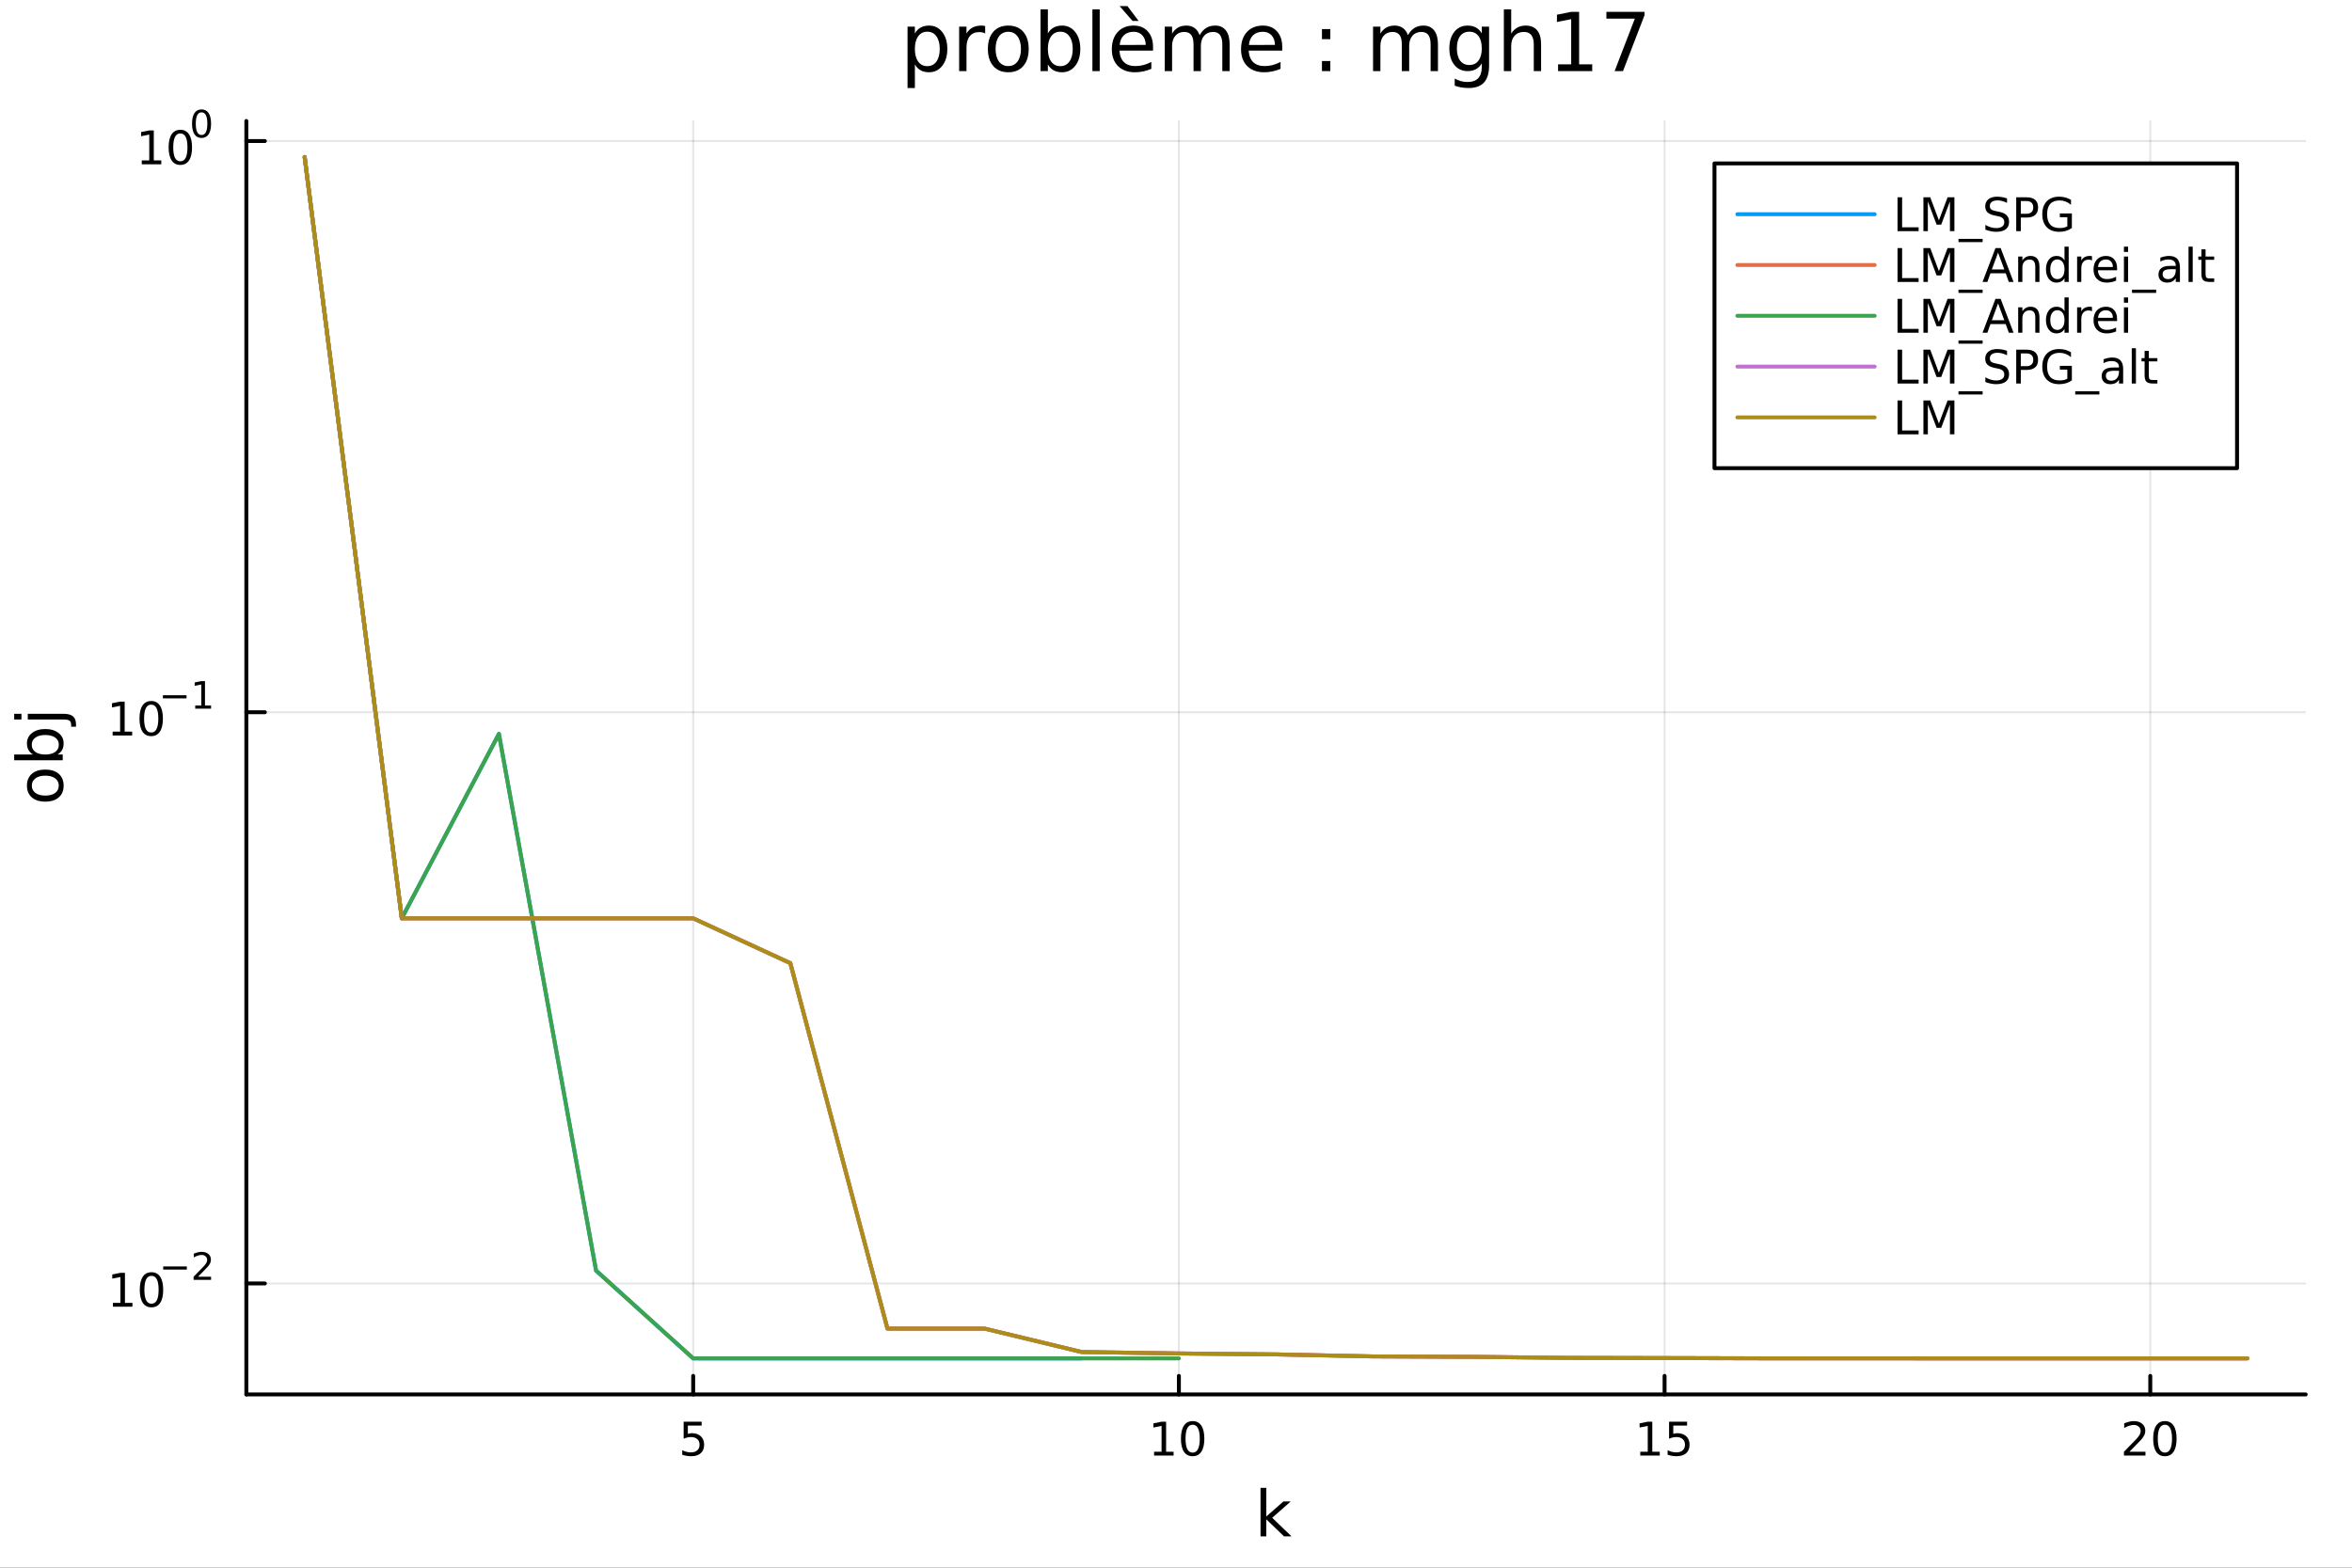 <?xml version="1.0" encoding="utf-8"?>
<svg xmlns="http://www.w3.org/2000/svg" xmlns:xlink="http://www.w3.org/1999/xlink" width="600" height="400" viewBox="0 0 2400 1600">
<rect x="0" y="0" width="2400" height="1600" fill="#333333" stroke="none"/>
<defs>
  <clipPath id="clip570">
    <rect x="0" y="0" width="2400" height="1600"/>
  </clipPath>
</defs>
<path clip-path="url(#clip570)" d="M0 1600 L2400 1600 L2400 0 L0 0  Z" fill="#ffffff" fill-rule="evenodd" fill-opacity="1"/>
<defs>
  <clipPath id="clip571">
    <rect x="480" y="0" width="1681" height="1600"/>
  </clipPath>
</defs>
<path clip-path="url(#clip570)" d="M251.372 1423.18 L2352.76 1423.18 L2352.76 123.472 L251.372 123.472  Z" fill="#ffffff" fill-rule="evenodd" fill-opacity="1"/>
<defs>
  <clipPath id="clip572">
    <rect x="251" y="123" width="2102" height="1301"/>
  </clipPath>
</defs>
<polyline clip-path="url(#clip572)" style="stroke:#000000; stroke-linecap:round; stroke-linejoin:round; stroke-width:2; stroke-opacity:0.1; fill:none" points="707.333,1423.18 707.333,123.472 "/>
<polyline clip-path="url(#clip572)" style="stroke:#000000; stroke-linecap:round; stroke-linejoin:round; stroke-width:2; stroke-opacity:0.1; fill:none" points="1202.94,1423.18 1202.94,123.472 "/>
<polyline clip-path="url(#clip572)" style="stroke:#000000; stroke-linecap:round; stroke-linejoin:round; stroke-width:2; stroke-opacity:0.1; fill:none" points="1698.55,1423.18 1698.55,123.472 "/>
<polyline clip-path="url(#clip572)" style="stroke:#000000; stroke-linecap:round; stroke-linejoin:round; stroke-width:2; stroke-opacity:0.1; fill:none" points="2194.16,1423.18 2194.16,123.472 "/>
<polyline clip-path="url(#clip570)" style="stroke:#000000; stroke-linecap:round; stroke-linejoin:round; stroke-width:4; stroke-opacity:1; fill:none" points="251.372,1423.18 2352.76,1423.18 "/>
<polyline clip-path="url(#clip570)" style="stroke:#000000; stroke-linecap:round; stroke-linejoin:round; stroke-width:4; stroke-opacity:1; fill:none" points="707.333,1423.18 707.333,1404.28 "/>
<polyline clip-path="url(#clip570)" style="stroke:#000000; stroke-linecap:round; stroke-linejoin:round; stroke-width:4; stroke-opacity:1; fill:none" points="1202.94,1423.18 1202.94,1404.28 "/>
<polyline clip-path="url(#clip570)" style="stroke:#000000; stroke-linecap:round; stroke-linejoin:round; stroke-width:4; stroke-opacity:1; fill:none" points="1698.55,1423.18 1698.55,1404.28 "/>
<polyline clip-path="url(#clip570)" style="stroke:#000000; stroke-linecap:round; stroke-linejoin:round; stroke-width:4; stroke-opacity:1; fill:none" points="2194.16,1423.18 2194.16,1404.28 "/>
<path clip-path="url(#clip570)" d="M697.611 1451.02 L715.967 1451.02 L715.967 1454.96 L701.893 1454.96 L701.893 1463.43 Q702.912 1463.08 703.93 1462.92 Q704.949 1462.73 705.967 1462.73 Q711.754 1462.73 715.134 1465.9 Q718.513 1469.08 718.513 1474.49 Q718.513 1480.07 715.041 1483.17 Q711.569 1486.25 705.249 1486.25 Q703.074 1486.25 700.805 1485.88 Q698.56 1485.51 696.152 1484.77 L696.152 1480.07 Q698.236 1481.2 700.458 1481.76 Q702.68 1482.32 705.157 1482.32 Q709.161 1482.32 711.499 1480.21 Q713.837 1478.1 713.837 1474.49 Q713.837 1470.88 711.499 1468.77 Q709.161 1466.67 705.157 1466.67 Q703.282 1466.67 701.407 1467.08 Q699.555 1467.5 697.611 1468.38 L697.611 1451.02 Z" fill="#000000" fill-rule="nonzero" fill-opacity="1" /><path clip-path="url(#clip570)" d="M1177.63 1481.64 L1185.27 1481.64 L1185.27 1455.28 L1176.96 1456.95 L1176.96 1452.69 L1185.22 1451.02 L1189.9 1451.02 L1189.9 1481.64 L1197.54 1481.64 L1197.54 1485.58 L1177.63 1485.58 L1177.63 1481.64 Z" fill="#000000" fill-rule="nonzero" fill-opacity="1" /><path clip-path="url(#clip570)" d="M1216.98 1454.1 Q1213.37 1454.1 1211.54 1457.66 Q1209.74 1461.2 1209.74 1468.33 Q1209.74 1475.44 1211.54 1479.01 Q1213.37 1482.55 1216.98 1482.55 Q1220.62 1482.55 1222.42 1479.01 Q1224.25 1475.44 1224.25 1468.33 Q1224.25 1461.2 1222.42 1457.66 Q1220.62 1454.1 1216.98 1454.1 M1216.98 1450.39 Q1222.79 1450.39 1225.85 1455 Q1228.93 1459.58 1228.93 1468.33 Q1228.93 1477.06 1225.85 1481.67 Q1222.79 1486.25 1216.98 1486.25 Q1211.17 1486.25 1208.09 1481.67 Q1205.04 1477.06 1205.04 1468.33 Q1205.04 1459.58 1208.09 1455 Q1211.17 1450.39 1216.98 1450.39 Z" fill="#000000" fill-rule="nonzero" fill-opacity="1" /><path clip-path="url(#clip570)" d="M1673.74 1481.64 L1681.38 1481.64 L1681.38 1455.28 L1673.07 1456.95 L1673.07 1452.69 L1681.33 1451.02 L1686.01 1451.02 L1686.01 1481.64 L1693.64 1481.64 L1693.64 1485.58 L1673.74 1485.58 L1673.74 1481.64 Z" fill="#000000" fill-rule="nonzero" fill-opacity="1" /><path clip-path="url(#clip570)" d="M1703.13 1451.02 L1721.49 1451.02 L1721.49 1454.96 L1707.42 1454.96 L1707.42 1463.43 Q1708.44 1463.08 1709.45 1462.92 Q1710.47 1462.73 1711.49 1462.73 Q1717.28 1462.73 1720.66 1465.9 Q1724.04 1469.08 1724.04 1474.49 Q1724.04 1480.07 1720.57 1483.17 Q1717.09 1486.25 1710.77 1486.25 Q1708.6 1486.25 1706.33 1485.88 Q1704.08 1485.51 1701.68 1484.77 L1701.68 1480.07 Q1703.76 1481.2 1705.98 1481.76 Q1708.2 1482.32 1710.68 1482.32 Q1714.69 1482.32 1717.02 1480.21 Q1719.36 1478.1 1719.36 1474.49 Q1719.36 1470.88 1717.02 1468.77 Q1714.69 1466.67 1710.68 1466.67 Q1708.81 1466.67 1706.93 1467.08 Q1705.08 1467.5 1703.13 1468.38 L1703.13 1451.02 Z" fill="#000000" fill-rule="nonzero" fill-opacity="1" /><path clip-path="url(#clip570)" d="M2172.93 1481.64 L2189.25 1481.64 L2189.25 1485.58 L2167.31 1485.58 L2167.31 1481.64 Q2169.97 1478.89 2174.55 1474.26 Q2179.16 1469.61 2180.34 1468.27 Q2182.59 1465.74 2183.47 1464.01 Q2184.37 1462.25 2184.37 1460.56 Q2184.37 1457.8 2182.42 1456.07 Q2180.5 1454.33 2177.4 1454.33 Q2175.2 1454.33 2172.75 1455.09 Q2170.32 1455.86 2167.54 1457.41 L2167.54 1452.69 Q2170.36 1451.55 2172.82 1450.97 Q2175.27 1450.39 2177.31 1450.39 Q2182.68 1450.39 2185.87 1453.08 Q2189.07 1455.77 2189.07 1460.26 Q2189.07 1462.39 2188.26 1464.31 Q2187.47 1466.2 2185.36 1468.8 Q2184.79 1469.47 2181.68 1472.69 Q2178.58 1475.88 2172.93 1481.64 Z" fill="#000000" fill-rule="nonzero" fill-opacity="1" /><path clip-path="url(#clip570)" d="M2209.07 1454.1 Q2205.46 1454.1 2203.63 1457.66 Q2201.82 1461.2 2201.82 1468.33 Q2201.82 1475.44 2203.63 1479.01 Q2205.46 1482.55 2209.07 1482.55 Q2212.7 1482.55 2214.51 1479.01 Q2216.34 1475.44 2216.34 1468.33 Q2216.34 1461.2 2214.51 1457.66 Q2212.7 1454.1 2209.07 1454.1 M2209.07 1450.39 Q2214.88 1450.39 2217.93 1455 Q2221.01 1459.58 2221.01 1468.33 Q2221.01 1477.06 2217.93 1481.67 Q2214.88 1486.25 2209.07 1486.25 Q2203.26 1486.25 2200.18 1481.67 Q2197.12 1477.06 2197.12 1468.33 Q2197.12 1459.58 2200.18 1455 Q2203.26 1450.39 2209.07 1450.39 Z" fill="#000000" fill-rule="nonzero" fill-opacity="1" /><path clip-path="url(#clip570)" d="M1286.25 1518.52 L1292.13 1518.52 L1292.13 1547.77 L1309.61 1532.4 L1317.09 1532.4 L1298.18 1549.07 L1317.88 1568.04 L1310.24 1568.04 L1292.13 1550.63 L1292.13 1568.04 L1286.25 1568.04 L1286.25 1518.52 Z" fill="#000000" fill-rule="nonzero" fill-opacity="1" /><polyline clip-path="url(#clip572)" style="stroke:#000000; stroke-linecap:round; stroke-linejoin:round; stroke-width:2; stroke-opacity:0.1; fill:none" points="251.372,1309.9 2352.76,1309.9 "/>
<polyline clip-path="url(#clip572)" style="stroke:#000000; stroke-linecap:round; stroke-linejoin:round; stroke-width:2; stroke-opacity:0.1; fill:none" points="251.372,726.918 2352.76,726.918 "/>
<polyline clip-path="url(#clip572)" style="stroke:#000000; stroke-linecap:round; stroke-linejoin:round; stroke-width:2; stroke-opacity:0.1; fill:none" points="251.372,143.933 2352.76,143.933 "/>
<polyline clip-path="url(#clip570)" style="stroke:#000000; stroke-linecap:round; stroke-linejoin:round; stroke-width:4; stroke-opacity:1; fill:none" points="251.372,1423.18 251.372,123.472 "/>
<polyline clip-path="url(#clip570)" style="stroke:#000000; stroke-linecap:round; stroke-linejoin:round; stroke-width:4; stroke-opacity:1; fill:none" points="251.372,1309.9 270.27,1309.9 "/>
<polyline clip-path="url(#clip570)" style="stroke:#000000; stroke-linecap:round; stroke-linejoin:round; stroke-width:4; stroke-opacity:1; fill:none" points="251.372,726.918 270.27,726.918 "/>
<polyline clip-path="url(#clip570)" style="stroke:#000000; stroke-linecap:round; stroke-linejoin:round; stroke-width:4; stroke-opacity:1; fill:none" points="251.372,143.933 270.27,143.933 "/>
<path clip-path="url(#clip570)" d="M115.232 1329.7 L122.871 1329.7 L122.871 1303.33 L114.561 1305 L114.561 1300.74 L122.825 1299.07 L127.501 1299.07 L127.501 1329.7 L135.14 1329.7 L135.14 1333.63 L115.232 1333.63 L115.232 1329.7 Z" fill="#000000" fill-rule="nonzero" fill-opacity="1" /><path clip-path="url(#clip570)" d="M154.584 1302.15 Q150.973 1302.15 149.144 1305.71 Q147.339 1309.26 147.339 1316.39 Q147.339 1323.49 149.144 1327.06 Q150.973 1330.6 154.584 1330.6 Q158.218 1330.6 160.024 1327.06 Q161.852 1323.49 161.852 1316.39 Q161.852 1309.26 160.024 1305.71 Q158.218 1302.15 154.584 1302.15 M154.584 1298.45 Q160.394 1298.45 163.45 1303.05 Q166.528 1307.64 166.528 1316.39 Q166.528 1325.11 163.45 1329.72 Q160.394 1334.3 154.584 1334.3 Q148.774 1334.3 145.695 1329.72 Q142.64 1325.11 142.64 1316.39 Q142.64 1307.64 145.695 1303.05 Q148.774 1298.45 154.584 1298.45 Z" fill="#000000" fill-rule="nonzero" fill-opacity="1" /><path clip-path="url(#clip570)" d="M166.528 1292.55 L190.64 1292.55 L190.64 1295.74 L166.528 1295.74 L166.528 1292.55 Z" fill="#000000" fill-rule="nonzero" fill-opacity="1" /><path clip-path="url(#clip570)" d="M202.113 1303.02 L215.372 1303.02 L215.372 1306.22 L197.542 1306.22 L197.542 1303.02 Q199.705 1300.78 203.429 1297.02 Q207.172 1293.24 208.131 1292.15 Q209.956 1290.1 210.67 1288.69 Q211.404 1287.26 211.404 1285.89 Q211.404 1283.65 209.824 1282.24 Q208.263 1280.83 205.743 1280.83 Q203.956 1280.83 201.962 1281.45 Q199.987 1282.07 197.73 1283.33 L197.73 1279.49 Q200.025 1278.57 202.019 1278.1 Q204.012 1277.63 205.667 1277.63 Q210.031 1277.63 212.626 1279.81 Q215.222 1282 215.222 1285.64 Q215.222 1287.37 214.563 1288.94 Q213.924 1290.48 212.212 1292.58 Q211.742 1293.13 209.222 1295.74 Q206.702 1298.34 202.113 1303.02 Z" fill="#000000" fill-rule="nonzero" fill-opacity="1" /><path clip-path="url(#clip570)" d="M114.931 746.71 L122.57 746.71 L122.57 720.345 L114.26 722.012 L114.26 717.752 L122.524 716.086 L127.2 716.086 L127.2 746.71 L134.839 746.71 L134.839 750.646 L114.931 750.646 L114.931 746.71 Z" fill="#000000" fill-rule="nonzero" fill-opacity="1" /><path clip-path="url(#clip570)" d="M154.283 719.164 Q150.672 719.164 148.843 722.729 Q147.038 726.271 147.038 733.4 Q147.038 740.507 148.843 744.072 Q150.672 747.613 154.283 747.613 Q157.917 747.613 159.723 744.072 Q161.552 740.507 161.552 733.4 Q161.552 726.271 159.723 722.729 Q157.917 719.164 154.283 719.164 M154.283 715.461 Q160.093 715.461 163.149 720.067 Q166.227 724.65 166.227 733.4 Q166.227 742.127 163.149 746.734 Q160.093 751.317 154.283 751.317 Q148.473 751.317 145.394 746.734 Q142.339 742.127 142.339 733.4 Q142.339 724.65 145.394 720.067 Q148.473 715.461 154.283 715.461 Z" fill="#000000" fill-rule="nonzero" fill-opacity="1" /><path clip-path="url(#clip570)" d="M166.227 709.562 L190.339 709.562 L190.339 712.759 L166.227 712.759 L166.227 709.562 Z" fill="#000000" fill-rule="nonzero" fill-opacity="1" /><path clip-path="url(#clip570)" d="M199.197 720.038 L205.404 720.038 L205.404 698.616 L198.652 699.97 L198.652 696.509 L205.366 695.155 L209.166 695.155 L209.166 720.038 L215.372 720.038 L215.372 723.235 L199.197 723.235 L199.197 720.038 Z" fill="#000000" fill-rule="nonzero" fill-opacity="1" /><path clip-path="url(#clip570)" d="M144.667 163.726 L152.305 163.726 L152.305 137.36 L143.995 139.027 L143.995 134.768 L152.259 133.101 L156.935 133.101 L156.935 163.726 L164.574 163.726 L164.574 167.661 L144.667 167.661 L144.667 163.726 Z" fill="#000000" fill-rule="nonzero" fill-opacity="1" /><path clip-path="url(#clip570)" d="M184.018 136.18 Q180.407 136.18 178.578 139.744 Q176.773 143.286 176.773 150.416 Q176.773 157.522 178.578 161.087 Q180.407 164.628 184.018 164.628 Q187.652 164.628 189.458 161.087 Q191.287 157.522 191.287 150.416 Q191.287 143.286 189.458 139.744 Q187.652 136.18 184.018 136.18 M184.018 132.476 Q189.828 132.476 192.884 137.082 Q195.963 141.666 195.963 150.416 Q195.963 159.142 192.884 163.749 Q189.828 168.332 184.018 168.332 Q178.208 168.332 175.129 163.749 Q172.074 159.142 172.074 150.416 Q172.074 141.666 175.129 137.082 Q178.208 132.476 184.018 132.476 Z" fill="#000000" fill-rule="nonzero" fill-opacity="1" /><path clip-path="url(#clip570)" d="M205.667 114.672 Q202.733 114.672 201.248 117.568 Q199.781 120.446 199.781 126.239 Q199.781 132.013 201.248 134.909 Q202.733 137.787 205.667 137.787 Q208.62 137.787 210.087 134.909 Q211.573 132.013 211.573 126.239 Q211.573 120.446 210.087 117.568 Q208.62 114.672 205.667 114.672 M205.667 111.663 Q210.388 111.663 212.871 115.405 Q215.372 119.129 215.372 126.239 Q215.372 133.329 212.871 137.072 Q210.388 140.796 205.667 140.796 Q200.947 140.796 198.445 137.072 Q195.963 133.329 195.963 126.239 Q195.963 119.129 198.445 115.405 Q200.947 111.663 205.667 111.663 Z" fill="#000000" fill-rule="nonzero" fill-opacity="1" /><path clip-path="url(#clip570)" d="M32.462 801.797 Q32.462 806.507 36.154 809.244 Q39.815 811.982 46.212 811.982 Q52.609 811.982 56.302 809.276 Q59.962 806.539 59.962 801.797 Q59.962 797.118 56.27 794.381 Q52.578 791.643 46.212 791.643 Q39.878 791.643 36.186 794.381 Q32.462 797.118 32.462 801.797 M27.497 801.797 Q27.497 794.158 32.462 789.797 Q37.427 785.437 46.212 785.437 Q54.965 785.437 59.962 789.797 Q64.927 794.158 64.927 801.797 Q64.927 809.467 59.962 813.828 Q54.965 818.156 46.212 818.156 Q37.427 818.156 32.462 813.828 Q27.497 809.467 27.497 801.797 Z" fill="#000000" fill-rule="nonzero" fill-opacity="1" /><path clip-path="url(#clip570)" d="M46.212 750.139 Q39.751 750.139 36.09 752.812 Q32.398 755.454 32.398 760.101 Q32.398 764.748 36.09 767.422 Q39.751 770.064 46.212 770.064 Q52.673 770.064 56.365 767.422 Q60.026 764.748 60.026 760.101 Q60.026 755.454 56.365 752.812 Q52.673 750.139 46.212 750.139 M33.767 770.064 Q30.584 768.218 29.056 765.417 Q27.497 762.584 27.497 758.669 Q27.497 752.176 32.653 748.134 Q37.809 744.06 46.212 744.06 Q54.615 744.06 59.771 748.134 Q64.927 752.176 64.927 758.669 Q64.927 762.584 63.399 765.417 Q61.84 768.218 58.657 770.064 L64.004 770.064 L64.004 775.952 L14.479 775.952 L14.479 770.064 L33.767 770.064 Z" fill="#000000" fill-rule="nonzero" fill-opacity="1" /><path clip-path="url(#clip570)" d="M28.356 734.352 L28.356 728.495 L64.641 728.495 Q71.452 728.495 74.508 731.105 Q77.563 733.684 77.563 739.445 L77.563 741.673 L72.598 741.673 L72.598 740.113 Q72.598 736.771 71.038 735.561 Q69.51 734.352 64.641 734.352 L28.356 734.352 M14.479 734.352 L14.479 728.495 L21.895 728.495 L21.895 734.352 L14.479 734.352 Z" fill="#000000" fill-rule="nonzero" fill-opacity="1" /><path clip-path="url(#clip570)" d="M933.553 65.77 L933.553 89.833 L926.059 89.833 L926.059 27.206 L933.553 27.206 L933.553 34.092 Q935.903 30.041 939.468 28.097 Q943.073 26.112 948.056 26.112 Q956.319 26.112 961.464 32.675 Q966.649 39.237 966.649 49.931 Q966.649 60.626 961.464 67.188 Q956.319 73.751 948.056 73.751 Q943.073 73.751 939.468 71.806 Q935.903 69.821 933.553 65.77 M958.912 49.931 Q958.912 41.708 955.509 37.05 Q952.147 32.35 946.233 32.35 Q940.318 32.35 936.916 37.05 Q933.553 41.708 933.553 49.931 Q933.553 58.155 936.916 62.854 Q940.318 67.512 946.233 67.512 Q952.147 67.512 955.509 62.854 Q958.912 58.155 958.912 49.931 Z" fill="#000000" fill-rule="nonzero" fill-opacity="1" /><path clip-path="url(#clip570)" d="M1005.29 34.173 Q1004.04 33.444 1002.54 33.12 Q1001.08 32.756 999.299 32.756 Q992.98 32.756 989.577 36.888 Q986.215 40.979 986.215 48.676 L986.215 72.576 L978.721 72.576 L978.721 27.206 L986.215 27.206 L986.215 34.254 Q988.565 30.122 992.332 28.138 Q996.099 26.112 1001.49 26.112 Q1002.26 26.112 1003.19 26.234 Q1004.12 26.315 1005.25 26.517 L1005.29 34.173 Z" fill="#000000" fill-rule="nonzero" fill-opacity="1" /><path clip-path="url(#clip570)" d="M1028.87 32.431 Q1022.88 32.431 1019.39 37.131 Q1015.91 41.789 1015.91 49.931 Q1015.91 58.074 1019.35 62.773 Q1022.84 67.431 1028.87 67.431 Q1034.83 67.431 1038.31 62.732 Q1041.79 58.033 1041.79 49.931 Q1041.79 41.87 1038.31 37.171 Q1034.83 32.431 1028.87 32.431 M1028.87 26.112 Q1038.59 26.112 1044.14 32.431 Q1049.69 38.751 1049.69 49.931 Q1049.69 61.071 1044.14 67.431 Q1038.59 73.751 1028.87 73.751 Q1019.11 73.751 1013.56 67.431 Q1008.05 61.071 1008.05 49.931 Q1008.05 38.751 1013.56 32.431 Q1019.11 26.112 1028.87 26.112 Z" fill="#000000" fill-rule="nonzero" fill-opacity="1" /><path clip-path="url(#clip570)" d="M1094.62 49.931 Q1094.62 41.708 1091.21 37.05 Q1087.85 32.35 1081.94 32.35 Q1076.02 32.35 1072.62 37.05 Q1069.26 41.708 1069.26 49.931 Q1069.26 58.155 1072.62 62.854 Q1076.02 67.512 1081.94 67.512 Q1087.85 67.512 1091.21 62.854 Q1094.62 58.155 1094.62 49.931 M1069.26 34.092 Q1071.61 30.041 1075.17 28.097 Q1078.78 26.112 1083.76 26.112 Q1092.02 26.112 1097.17 32.675 Q1102.35 39.237 1102.35 49.931 Q1102.35 60.626 1097.17 67.188 Q1092.02 73.751 1083.76 73.751 Q1078.78 73.751 1075.17 71.806 Q1071.61 69.821 1069.26 65.77 L1069.26 72.576 L1061.76 72.576 L1061.76 9.544 L1069.26 9.544 L1069.26 34.092 Z" fill="#000000" fill-rule="nonzero" fill-opacity="1" /><path clip-path="url(#clip570)" d="M1114.71 9.544 L1122.16 9.544 L1122.16 72.576 L1114.71 72.576 L1114.71 9.544 Z" fill="#000000" fill-rule="nonzero" fill-opacity="1" /><path clip-path="url(#clip570)" d="M1176.57 48.028 L1176.57 51.673 L1142.3 51.673 Q1142.78 59.37 1146.91 63.421 Q1151.09 67.431 1158.5 67.431 Q1162.79 67.431 1166.8 66.378 Q1170.86 65.325 1174.83 63.218 L1174.83 70.267 Q1170.81 71.968 1166.6 72.86 Q1162.39 73.751 1158.05 73.751 Q1147.2 73.751 1140.84 67.431 Q1134.52 61.112 1134.52 50.337 Q1134.52 39.197 1140.51 32.675 Q1146.55 26.112 1156.76 26.112 Q1165.91 26.112 1171.22 32.026 Q1176.57 37.9 1176.57 48.028 M1169.11 45.84 Q1169.03 39.723 1165.67 36.077 Q1162.35 32.431 1156.84 32.431 Q1150.6 32.431 1146.83 35.956 Q1143.11 39.48 1142.54 45.88 L1169.11 45.84 M1150.44 6.222 L1161.86 21.373 L1155.66 21.373 L1142.46 6.222 L1150.44 6.222 Z" fill="#000000" fill-rule="nonzero" fill-opacity="1" /><path clip-path="url(#clip570)" d="M1224.12 35.915 Q1226.92 30.892 1230.81 28.502 Q1234.7 26.112 1239.96 26.112 Q1247.05 26.112 1250.9 31.095 Q1254.75 36.037 1254.75 45.192 L1254.75 72.576 L1247.26 72.576 L1247.26 45.435 Q1247.26 38.913 1244.95 35.753 Q1242.64 32.594 1237.9 32.594 Q1232.1 32.594 1228.74 36.442 Q1225.38 40.29 1225.38 46.934 L1225.38 72.576 L1217.89 72.576 L1217.89 45.435 Q1217.89 38.873 1215.58 35.753 Q1213.27 32.594 1208.45 32.594 Q1202.74 32.594 1199.37 36.482 Q1196.01 40.331 1196.01 46.934 L1196.01 72.576 L1188.52 72.576 L1188.52 27.206 L1196.01 27.206 L1196.01 34.254 Q1198.56 30.082 1202.13 28.097 Q1205.69 26.112 1210.59 26.112 Q1215.54 26.112 1218.98 28.624 Q1222.46 31.135 1224.12 35.915 Z" fill="#000000" fill-rule="nonzero" fill-opacity="1" /><path clip-path="url(#clip570)" d="M1308.42 48.028 L1308.42 51.673 L1274.15 51.673 Q1274.64 59.37 1278.77 63.421 Q1282.94 67.431 1290.36 67.431 Q1294.65 67.431 1298.66 66.378 Q1302.71 65.325 1306.68 63.218 L1306.68 70.267 Q1302.67 71.968 1298.46 72.86 Q1294.25 73.751 1289.91 73.751 Q1279.05 73.751 1272.69 67.431 Q1266.38 61.112 1266.38 50.337 Q1266.38 39.197 1272.37 32.675 Q1278.41 26.112 1288.62 26.112 Q1297.77 26.112 1303.08 32.026 Q1308.42 37.9 1308.42 48.028 M1300.97 45.84 Q1300.89 39.723 1297.53 36.077 Q1294.21 32.431 1288.7 32.431 Q1282.46 32.431 1278.69 35.956 Q1274.96 39.48 1274.4 45.88 L1300.97 45.84 Z" fill="#000000" fill-rule="nonzero" fill-opacity="1" /><path clip-path="url(#clip570)" d="M1348.93 62.287 L1357.48 62.287 L1357.48 72.576 L1348.93 72.576 L1348.93 62.287 M1348.93 29.677 L1357.48 29.677 L1357.48 39.966 L1348.93 39.966 L1348.93 29.677 Z" fill="#000000" fill-rule="nonzero" fill-opacity="1" /><path clip-path="url(#clip570)" d="M1436.68 35.915 Q1439.47 30.892 1443.36 28.502 Q1447.25 26.112 1452.51 26.112 Q1459.6 26.112 1463.45 31.095 Q1467.3 36.037 1467.3 45.192 L1467.3 72.576 L1459.81 72.576 L1459.81 45.435 Q1459.81 38.913 1457.5 35.753 Q1455.19 32.594 1450.45 32.594 Q1444.66 32.594 1441.29 36.442 Q1437.93 40.29 1437.93 46.934 L1437.93 72.576 L1430.44 72.576 L1430.44 45.435 Q1430.44 38.873 1428.13 35.753 Q1425.82 32.594 1421 32.594 Q1415.29 32.594 1411.92 36.482 Q1408.56 40.331 1408.56 46.934 L1408.56 72.576 L1401.07 72.576 L1401.07 27.206 L1408.56 27.206 L1408.56 34.254 Q1411.11 30.082 1414.68 28.097 Q1418.24 26.112 1423.15 26.112 Q1428.09 26.112 1431.53 28.624 Q1435.01 31.135 1436.68 35.915 Z" fill="#000000" fill-rule="nonzero" fill-opacity="1" /><path clip-path="url(#clip570)" d="M1512.02 49.364 Q1512.02 41.263 1508.66 36.806 Q1505.34 32.35 1499.3 32.35 Q1493.31 32.35 1489.94 36.806 Q1486.62 41.263 1486.62 49.364 Q1486.62 57.426 1489.94 61.882 Q1493.31 66.338 1499.3 66.338 Q1505.34 66.338 1508.66 61.882 Q1512.02 57.426 1512.02 49.364 M1519.48 66.945 Q1519.48 78.531 1514.33 84.162 Q1509.19 89.833 1498.57 89.833 Q1494.64 89.833 1491.16 89.225 Q1487.68 88.658 1484.4 87.443 L1484.4 80.192 Q1487.68 81.974 1490.88 82.825 Q1494.08 83.675 1497.4 83.675 Q1504.73 83.675 1508.38 79.827 Q1512.02 76.019 1512.02 68.282 L1512.02 64.596 Q1509.71 68.606 1506.11 70.591 Q1502.5 72.576 1497.48 72.576 Q1489.13 72.576 1484.03 66.216 Q1478.93 59.856 1478.93 49.364 Q1478.93 38.832 1484.03 32.472 Q1489.13 26.112 1497.48 26.112 Q1502.5 26.112 1506.11 28.097 Q1509.71 30.082 1512.02 34.092 L1512.02 27.206 L1519.48 27.206 L1519.48 66.945 Z" fill="#000000" fill-rule="nonzero" fill-opacity="1" /><path clip-path="url(#clip570)" d="M1572.54 45.192 L1572.54 72.576 L1565.09 72.576 L1565.09 45.435 Q1565.09 38.994 1562.58 35.794 Q1560.07 32.594 1555.04 32.594 Q1549.01 32.594 1545.52 36.442 Q1542.04 40.29 1542.04 46.934 L1542.04 72.576 L1534.55 72.576 L1534.55 9.544 L1542.04 9.544 L1542.04 34.254 Q1544.71 30.163 1548.32 28.138 Q1551.96 26.112 1556.7 26.112 Q1564.52 26.112 1568.53 30.973 Q1572.54 35.794 1572.54 45.192 Z" fill="#000000" fill-rule="nonzero" fill-opacity="1" /><path clip-path="url(#clip570)" d="M1589.88 65.689 L1603.25 65.689 L1603.25 19.55 L1588.71 22.466 L1588.71 15.013 L1603.17 12.096 L1611.35 12.096 L1611.35 65.689 L1624.72 65.689 L1624.72 72.576 L1589.88 72.576 L1589.88 65.689 Z" fill="#000000" fill-rule="nonzero" fill-opacity="1" /><path clip-path="url(#clip570)" d="M1639.18 12.096 L1678.07 12.096 L1678.07 15.58 L1656.11 72.576 L1647.57 72.576 L1668.23 18.983 L1639.18 18.983 L1639.18 12.096 Z" fill="#000000" fill-rule="nonzero" fill-opacity="1" /><polyline clip-path="url(#clip572)" style="stroke:#009af9; stroke-linecap:round; stroke-linejoin:round; stroke-width:4; stroke-opacity:1; fill:none" points="310.845,160.256 409.967,937.244 509.089,749.021 608.211,1296.75 707.333,1386.4 806.455,1386.4 905.577,1386.4 1004.7,1386.4 1103.82,1386.4 "/>
<polyline clip-path="url(#clip572)" style="stroke:#e26f46; stroke-linecap:round; stroke-linejoin:round; stroke-width:4; stroke-opacity:1; fill:none" points="310.845,160.256 409.967,937.244 509.089,937.244 608.211,937.244 707.333,937.244 806.455,983.001 905.577,1356 1004.7,1356 1103.82,1379.9 1202.94,1381.36 1302.06,1382.31 1401.19,1384.37 1500.31,1384.79 1599.43,1385.87 1698.55,1386.08 1797.67,1386.33 1896.8,1386.38 1995.92,1386.39 2095.04,1386.4 2194.16,1386.4 2293.28,1386.4 "/>
<polyline clip-path="url(#clip572)" style="stroke:#3da44d; stroke-linecap:round; stroke-linejoin:round; stroke-width:4; stroke-opacity:1; fill:none" points="310.845,160.256 409.967,937.244 509.089,749.021 608.211,1296.75 707.333,1386.4 806.455,1386.4 905.577,1386.4 1004.7,1386.4 1103.82,1386.4 1202.94,1386.4 "/>
<polyline clip-path="url(#clip572)" style="stroke:#c271d2; stroke-linecap:round; stroke-linejoin:round; stroke-width:4; stroke-opacity:1; fill:none" points="310.845,160.256 409.967,937.244 509.089,937.244 608.211,937.244 707.333,937.244 806.455,983.001 905.577,1356 1004.7,1356 1103.82,1379.9 1202.94,1381.36 1302.06,1382.31 1401.19,1384.37 1500.31,1384.79 1599.43,1385.87 1698.55,1386.08 1797.67,1386.33 1896.8,1386.38 1995.92,1386.39 2095.04,1386.4 2194.16,1386.4 2293.28,1386.4 "/>
<polyline clip-path="url(#clip572)" style="stroke:#ac8d18; stroke-linecap:round; stroke-linejoin:round; stroke-width:4; stroke-opacity:1; fill:none" points="310.845,160.256 409.967,937.244 509.089,937.244 608.211,937.244 707.333,937.244 806.455,983.001 905.577,1356 1004.7,1356 1103.82,1379.9 1202.94,1381.36 1302.06,1382.31 1401.19,1384.37 1500.31,1384.79 1599.43,1385.87 1698.55,1386.08 1797.67,1386.33 1896.8,1386.38 1995.92,1386.39 2095.04,1386.4 2194.16,1386.4 2293.28,1386.4 "/>
<path clip-path="url(#clip570)" d="M1749.47 477.836 L2282.71 477.836 L2282.71 166.796 L1749.47 166.796  Z" fill="#ffffff" fill-rule="evenodd" fill-opacity="1"/>
<polyline clip-path="url(#clip570)" style="stroke:#000000; stroke-linecap:round; stroke-linejoin:round; stroke-width:4; stroke-opacity:1; fill:none" points="1749.47,477.836 2282.71,477.836 2282.71,166.796 1749.47,166.796 1749.47,477.836 "/>
<polyline clip-path="url(#clip570)" style="stroke:#009af9; stroke-linecap:round; stroke-linejoin:round; stroke-width:4; stroke-opacity:1; fill:none" points="1772.82,218.636 1912.91,218.636 "/>
<path clip-path="url(#clip570)" d="M1936.26 201.356 L1940.94 201.356 L1940.94 231.981 L1957.77 231.981 L1957.77 235.916 L1936.26 235.916 L1936.26 201.356 Z" fill="#000000" fill-rule="nonzero" fill-opacity="1" /><path clip-path="url(#clip570)" d="M1962.67 201.356 L1969.64 201.356 L1978.46 224.874 L1987.33 201.356 L1994.29 201.356 L1994.29 235.916 L1989.73 235.916 L1989.73 205.569 L1980.82 229.272 L1976.12 229.272 L1967.21 205.569 L1967.21 235.916 L1962.67 235.916 L1962.67 201.356 Z" fill="#000000" fill-rule="nonzero" fill-opacity="1" /><path clip-path="url(#clip570)" d="M2023.09 243.786 L2023.09 247.096 L1998.46 247.096 L1998.46 243.786 L2023.09 243.786 Z" fill="#000000" fill-rule="nonzero" fill-opacity="1" /><path clip-path="url(#clip570)" d="M2048 202.49 L2048 207.05 Q2045.33 205.777 2042.97 205.152 Q2040.61 204.527 2038.41 204.527 Q2034.59 204.527 2032.51 206.008 Q2030.45 207.49 2030.45 210.221 Q2030.45 212.513 2031.82 213.694 Q2033.2 214.851 2037.05 215.569 L2039.87 216.147 Q2045.1 217.143 2047.58 219.666 Q2050.08 222.166 2050.08 226.379 Q2050.08 231.402 2046.7 233.994 Q2043.34 236.587 2036.84 236.587 Q2034.39 236.587 2031.61 236.031 Q2028.85 235.476 2025.89 234.388 L2025.89 229.573 Q2028.74 231.17 2031.47 231.981 Q2034.2 232.791 2036.84 232.791 Q2040.84 232.791 2043.02 231.217 Q2045.2 229.643 2045.2 226.726 Q2045.2 224.18 2043.62 222.744 Q2042.07 221.309 2038.51 220.592 L2035.66 220.036 Q2030.43 218.995 2028.09 216.772 Q2025.75 214.55 2025.75 210.592 Q2025.75 206.008 2028.97 203.37 Q2032.21 200.731 2037.88 200.731 Q2040.31 200.731 2042.83 201.171 Q2045.36 201.61 2048 202.49 Z" fill="#000000" fill-rule="nonzero" fill-opacity="1" /><path clip-path="url(#clip570)" d="M2062.05 205.198 L2062.05 218.184 L2067.93 218.184 Q2071.19 218.184 2072.97 216.495 Q2074.76 214.805 2074.76 211.68 Q2074.76 208.578 2072.97 206.888 Q2071.19 205.198 2067.93 205.198 L2062.05 205.198 M2057.37 201.356 L2067.93 201.356 Q2073.74 201.356 2076.7 203.995 Q2079.69 206.61 2079.69 211.68 Q2079.69 216.795 2076.7 219.411 Q2073.74 222.027 2067.93 222.027 L2062.05 222.027 L2062.05 235.916 L2057.37 235.916 L2057.37 201.356 Z" fill="#000000" fill-rule="nonzero" fill-opacity="1" /><path clip-path="url(#clip570)" d="M2109.52 230.985 L2109.52 221.703 L2101.89 221.703 L2101.89 217.86 L2114.15 217.86 L2114.15 232.698 Q2111.45 234.619 2108.18 235.615 Q2104.92 236.587 2101.21 236.587 Q2093.11 236.587 2088.53 231.865 Q2083.97 227.119 2083.97 218.67 Q2083.97 210.198 2088.53 205.476 Q2093.11 200.731 2101.21 200.731 Q2104.59 200.731 2107.63 201.564 Q2110.68 202.397 2113.25 204.018 L2113.25 208.995 Q2110.66 206.796 2107.74 205.684 Q2104.82 204.573 2101.61 204.573 Q2095.26 204.573 2092.07 208.115 Q2088.9 211.657 2088.9 218.67 Q2088.9 225.661 2092.07 229.203 Q2095.26 232.744 2101.61 232.744 Q2104.08 232.744 2106.03 232.328 Q2107.97 231.888 2109.52 230.985 Z" fill="#000000" fill-rule="nonzero" fill-opacity="1" /><polyline clip-path="url(#clip570)" style="stroke:#e26f46; stroke-linecap:round; stroke-linejoin:round; stroke-width:4; stroke-opacity:1; fill:none" points="1772.82,270.476 1912.91,270.476 "/>
<path clip-path="url(#clip570)" d="M1936.26 253.196 L1940.94 253.196 L1940.94 283.821 L1957.77 283.821 L1957.77 287.756 L1936.26 287.756 L1936.26 253.196 Z" fill="#000000" fill-rule="nonzero" fill-opacity="1" /><path clip-path="url(#clip570)" d="M1962.67 253.196 L1969.64 253.196 L1978.46 276.714 L1987.33 253.196 L1994.29 253.196 L1994.29 287.756 L1989.73 287.756 L1989.73 257.409 L1980.82 281.112 L1976.12 281.112 L1967.21 257.409 L1967.21 287.756 L1962.67 287.756 L1962.67 253.196 Z" fill="#000000" fill-rule="nonzero" fill-opacity="1" /><path clip-path="url(#clip570)" d="M2023.09 295.626 L2023.09 298.936 L1998.46 298.936 L1998.46 295.626 L2023.09 295.626 Z" fill="#000000" fill-rule="nonzero" fill-opacity="1" /><path clip-path="url(#clip570)" d="M2038.83 257.802 L2032.49 275.001 L2045.2 275.001 L2038.83 257.802 M2036.19 253.196 L2041.49 253.196 L2054.66 287.756 L2049.8 287.756 L2046.65 278.89 L2031.08 278.89 L2027.93 287.756 L2023 287.756 L2036.19 253.196 Z" fill="#000000" fill-rule="nonzero" fill-opacity="1" /><path clip-path="url(#clip570)" d="M2081.07 272.108 L2081.07 287.756 L2076.82 287.756 L2076.82 272.247 Q2076.82 268.566 2075.38 266.737 Q2073.95 264.909 2071.08 264.909 Q2067.63 264.909 2065.64 267.108 Q2063.64 269.307 2063.64 273.103 L2063.64 287.756 L2059.36 287.756 L2059.36 261.83 L2063.64 261.83 L2063.64 265.858 Q2065.17 263.52 2067.23 262.362 Q2069.32 261.205 2072.02 261.205 Q2076.49 261.205 2078.78 263.983 Q2081.07 266.737 2081.07 272.108 Z" fill="#000000" fill-rule="nonzero" fill-opacity="1" /><path clip-path="url(#clip570)" d="M2106.63 265.765 L2106.63 251.737 L2110.89 251.737 L2110.89 287.756 L2106.63 287.756 L2106.63 283.867 Q2105.29 286.182 2103.23 287.316 Q2101.19 288.427 2098.32 288.427 Q2093.62 288.427 2090.66 284.677 Q2087.72 280.927 2087.72 274.816 Q2087.72 268.705 2090.66 264.955 Q2093.62 261.205 2098.32 261.205 Q2101.19 261.205 2103.23 262.339 Q2105.29 263.45 2106.63 265.765 M2092.12 274.816 Q2092.12 279.515 2094.04 282.2 Q2095.98 284.862 2099.36 284.862 Q2102.74 284.862 2104.69 282.2 Q2106.63 279.515 2106.63 274.816 Q2106.63 270.117 2104.69 267.455 Q2102.74 264.77 2099.36 264.77 Q2095.98 264.77 2094.04 267.455 Q2092.12 270.117 2092.12 274.816 Z" fill="#000000" fill-rule="nonzero" fill-opacity="1" /><path clip-path="url(#clip570)" d="M2134.69 265.811 Q2133.97 265.395 2133.11 265.21 Q2132.28 265.001 2131.26 265.001 Q2127.65 265.001 2125.7 267.362 Q2123.78 269.7 2123.78 274.098 L2123.78 287.756 L2119.5 287.756 L2119.5 261.83 L2123.78 261.83 L2123.78 265.858 Q2125.13 263.497 2127.28 262.362 Q2129.43 261.205 2132.51 261.205 Q2132.95 261.205 2133.48 261.274 Q2134.01 261.321 2134.66 261.436 L2134.69 265.811 Z" fill="#000000" fill-rule="nonzero" fill-opacity="1" /><path clip-path="url(#clip570)" d="M2160.29 273.728 L2160.29 275.811 L2140.7 275.811 Q2140.98 280.209 2143.34 282.524 Q2145.73 284.816 2149.96 284.816 Q2152.42 284.816 2154.71 284.214 Q2157.02 283.612 2159.29 282.409 L2159.29 286.436 Q2157 287.408 2154.59 287.918 Q2152.19 288.427 2149.71 288.427 Q2143.51 288.427 2139.87 284.816 Q2136.26 281.205 2136.26 275.047 Q2136.26 268.682 2139.69 264.955 Q2143.13 261.205 2148.97 261.205 Q2154.2 261.205 2157.23 264.585 Q2160.29 267.941 2160.29 273.728 M2156.03 272.478 Q2155.98 268.983 2154.06 266.899 Q2152.16 264.816 2149.01 264.816 Q2145.45 264.816 2143.3 266.83 Q2141.17 268.844 2140.84 272.501 L2156.03 272.478 Z" fill="#000000" fill-rule="nonzero" fill-opacity="1" /><path clip-path="url(#clip570)" d="M2167.28 261.83 L2171.54 261.83 L2171.54 287.756 L2167.28 287.756 L2167.28 261.83 M2167.28 251.737 L2171.54 251.737 L2171.54 257.131 L2167.28 257.131 L2167.28 251.737 Z" fill="#000000" fill-rule="nonzero" fill-opacity="1" /><path clip-path="url(#clip570)" d="M2200.15 295.626 L2200.15 298.936 L2175.52 298.936 L2175.52 295.626 L2200.15 295.626 Z" fill="#000000" fill-rule="nonzero" fill-opacity="1" /><path clip-path="url(#clip570)" d="M2215.94 274.723 Q2210.77 274.723 2208.78 275.904 Q2206.79 277.084 2206.79 279.932 Q2206.79 282.2 2208.27 283.543 Q2209.78 284.862 2212.35 284.862 Q2215.89 284.862 2218.02 282.362 Q2220.17 279.839 2220.17 275.672 L2220.17 274.723 L2215.94 274.723 M2224.43 272.964 L2224.43 287.756 L2220.17 287.756 L2220.17 283.821 Q2218.71 286.182 2216.54 287.316 Q2214.36 288.427 2211.21 288.427 Q2207.23 288.427 2204.87 286.205 Q2202.53 283.959 2202.53 280.209 Q2202.53 275.834 2205.45 273.612 Q2208.39 271.39 2214.2 271.39 L2220.17 271.39 L2220.17 270.973 Q2220.17 268.034 2218.23 266.436 Q2216.31 264.816 2212.81 264.816 Q2210.59 264.816 2208.48 265.348 Q2206.38 265.881 2204.43 266.946 L2204.43 263.01 Q2206.77 262.108 2208.97 261.668 Q2211.17 261.205 2213.25 261.205 Q2218.88 261.205 2221.65 264.122 Q2224.43 267.038 2224.43 272.964 Z" fill="#000000" fill-rule="nonzero" fill-opacity="1" /><path clip-path="url(#clip570)" d="M2233.2 251.737 L2237.46 251.737 L2237.46 287.756 L2233.2 287.756 L2233.2 251.737 Z" fill="#000000" fill-rule="nonzero" fill-opacity="1" /><path clip-path="url(#clip570)" d="M2250.59 254.469 L2250.59 261.83 L2259.36 261.83 L2259.36 265.14 L2250.59 265.14 L2250.59 279.214 Q2250.59 282.385 2251.44 283.288 Q2252.32 284.191 2254.99 284.191 L2259.36 284.191 L2259.36 287.756 L2254.99 287.756 Q2250.06 287.756 2248.18 285.927 Q2246.31 284.075 2246.31 279.214 L2246.31 265.14 L2243.18 265.14 L2243.18 261.83 L2246.31 261.83 L2246.31 254.469 L2250.59 254.469 Z" fill="#000000" fill-rule="nonzero" fill-opacity="1" /><polyline clip-path="url(#clip570)" style="stroke:#3da44d; stroke-linecap:round; stroke-linejoin:round; stroke-width:4; stroke-opacity:1; fill:none" points="1772.82,322.316 1912.91,322.316 "/>
<path clip-path="url(#clip570)" d="M1936.26 305.036 L1940.94 305.036 L1940.94 335.661 L1957.77 335.661 L1957.77 339.596 L1936.26 339.596 L1936.26 305.036 Z" fill="#000000" fill-rule="nonzero" fill-opacity="1" /><path clip-path="url(#clip570)" d="M1962.67 305.036 L1969.64 305.036 L1978.46 328.554 L1987.33 305.036 L1994.29 305.036 L1994.29 339.596 L1989.73 339.596 L1989.73 309.249 L1980.82 332.952 L1976.12 332.952 L1967.21 309.249 L1967.21 339.596 L1962.67 339.596 L1962.67 305.036 Z" fill="#000000" fill-rule="nonzero" fill-opacity="1" /><path clip-path="url(#clip570)" d="M2023.09 347.466 L2023.09 350.776 L1998.46 350.776 L1998.46 347.466 L2023.09 347.466 Z" fill="#000000" fill-rule="nonzero" fill-opacity="1" /><path clip-path="url(#clip570)" d="M2038.83 309.642 L2032.49 326.841 L2045.2 326.841 L2038.83 309.642 M2036.19 305.036 L2041.49 305.036 L2054.66 339.596 L2049.8 339.596 L2046.65 330.73 L2031.08 330.73 L2027.93 339.596 L2023 339.596 L2036.19 305.036 Z" fill="#000000" fill-rule="nonzero" fill-opacity="1" /><path clip-path="url(#clip570)" d="M2081.07 323.948 L2081.07 339.596 L2076.82 339.596 L2076.82 324.087 Q2076.82 320.406 2075.38 318.577 Q2073.95 316.749 2071.08 316.749 Q2067.63 316.749 2065.64 318.948 Q2063.64 321.147 2063.64 324.943 L2063.64 339.596 L2059.36 339.596 L2059.36 313.67 L2063.64 313.67 L2063.64 317.698 Q2065.17 315.36 2067.23 314.202 Q2069.32 313.045 2072.02 313.045 Q2076.49 313.045 2078.78 315.823 Q2081.07 318.577 2081.07 323.948 Z" fill="#000000" fill-rule="nonzero" fill-opacity="1" /><path clip-path="url(#clip570)" d="M2106.63 317.605 L2106.63 303.577 L2110.89 303.577 L2110.89 339.596 L2106.63 339.596 L2106.63 335.707 Q2105.29 338.022 2103.23 339.156 Q2101.19 340.267 2098.32 340.267 Q2093.62 340.267 2090.66 336.517 Q2087.72 332.767 2087.72 326.656 Q2087.72 320.545 2090.66 316.795 Q2093.62 313.045 2098.32 313.045 Q2101.19 313.045 2103.23 314.179 Q2105.29 315.29 2106.63 317.605 M2092.12 326.656 Q2092.12 331.355 2094.04 334.04 Q2095.98 336.702 2099.36 336.702 Q2102.74 336.702 2104.69 334.04 Q2106.63 331.355 2106.63 326.656 Q2106.63 321.957 2104.69 319.295 Q2102.74 316.61 2099.36 316.61 Q2095.98 316.61 2094.04 319.295 Q2092.12 321.957 2092.12 326.656 Z" fill="#000000" fill-rule="nonzero" fill-opacity="1" /><path clip-path="url(#clip570)" d="M2134.69 317.651 Q2133.97 317.235 2133.11 317.05 Q2132.28 316.841 2131.26 316.841 Q2127.65 316.841 2125.7 319.202 Q2123.78 321.54 2123.78 325.938 L2123.78 339.596 L2119.5 339.596 L2119.5 313.67 L2123.78 313.67 L2123.78 317.698 Q2125.13 315.337 2127.28 314.202 Q2129.43 313.045 2132.51 313.045 Q2132.95 313.045 2133.48 313.114 Q2134.01 313.161 2134.66 313.276 L2134.69 317.651 Z" fill="#000000" fill-rule="nonzero" fill-opacity="1" /><path clip-path="url(#clip570)" d="M2160.29 325.568 L2160.29 327.651 L2140.7 327.651 Q2140.98 332.049 2143.34 334.364 Q2145.73 336.656 2149.96 336.656 Q2152.42 336.656 2154.71 336.054 Q2157.02 335.452 2159.29 334.249 L2159.29 338.276 Q2157 339.248 2154.59 339.758 Q2152.19 340.267 2149.71 340.267 Q2143.51 340.267 2139.87 336.656 Q2136.26 333.045 2136.26 326.887 Q2136.26 320.522 2139.69 316.795 Q2143.13 313.045 2148.97 313.045 Q2154.2 313.045 2157.23 316.425 Q2160.29 319.781 2160.29 325.568 M2156.03 324.318 Q2155.98 320.823 2154.06 318.739 Q2152.16 316.656 2149.01 316.656 Q2145.45 316.656 2143.3 318.67 Q2141.17 320.684 2140.84 324.341 L2156.03 324.318 Z" fill="#000000" fill-rule="nonzero" fill-opacity="1" /><path clip-path="url(#clip570)" d="M2167.28 313.67 L2171.54 313.67 L2171.54 339.596 L2167.28 339.596 L2167.28 313.67 M2167.28 303.577 L2171.54 303.577 L2171.54 308.971 L2167.28 308.971 L2167.28 303.577 Z" fill="#000000" fill-rule="nonzero" fill-opacity="1" /><polyline clip-path="url(#clip570)" style="stroke:#c271d2; stroke-linecap:round; stroke-linejoin:round; stroke-width:4; stroke-opacity:1; fill:none" points="1772.82,374.156 1912.91,374.156 "/>
<path clip-path="url(#clip570)" d="M1936.26 356.876 L1940.94 356.876 L1940.94 387.501 L1957.77 387.501 L1957.77 391.436 L1936.26 391.436 L1936.26 356.876 Z" fill="#000000" fill-rule="nonzero" fill-opacity="1" /><path clip-path="url(#clip570)" d="M1962.67 356.876 L1969.64 356.876 L1978.46 380.394 L1987.33 356.876 L1994.29 356.876 L1994.29 391.436 L1989.73 391.436 L1989.73 361.089 L1980.82 384.792 L1976.12 384.792 L1967.21 361.089 L1967.21 391.436 L1962.67 391.436 L1962.67 356.876 Z" fill="#000000" fill-rule="nonzero" fill-opacity="1" /><path clip-path="url(#clip570)" d="M2023.09 399.306 L2023.09 402.616 L1998.46 402.616 L1998.46 399.306 L2023.09 399.306 Z" fill="#000000" fill-rule="nonzero" fill-opacity="1" /><path clip-path="url(#clip570)" d="M2048 358.01 L2048 362.57 Q2045.33 361.297 2042.97 360.672 Q2040.61 360.047 2038.41 360.047 Q2034.59 360.047 2032.51 361.528 Q2030.45 363.01 2030.45 365.741 Q2030.45 368.033 2031.82 369.214 Q2033.2 370.371 2037.05 371.089 L2039.87 371.667 Q2045.1 372.663 2047.58 375.186 Q2050.08 377.686 2050.08 381.899 Q2050.08 386.922 2046.7 389.514 Q2043.34 392.107 2036.84 392.107 Q2034.39 392.107 2031.61 391.551 Q2028.85 390.996 2025.89 389.908 L2025.89 385.093 Q2028.74 386.69 2031.47 387.501 Q2034.2 388.311 2036.84 388.311 Q2040.84 388.311 2043.02 386.737 Q2045.2 385.163 2045.2 382.246 Q2045.2 379.7 2043.62 378.264 Q2042.07 376.829 2038.51 376.112 L2035.66 375.556 Q2030.43 374.515 2028.09 372.292 Q2025.75 370.07 2025.75 366.112 Q2025.75 361.528 2028.97 358.89 Q2032.21 356.251 2037.88 356.251 Q2040.31 356.251 2042.83 356.691 Q2045.36 357.13 2048 358.01 Z" fill="#000000" fill-rule="nonzero" fill-opacity="1" /><path clip-path="url(#clip570)" d="M2062.05 360.718 L2062.05 373.704 L2067.93 373.704 Q2071.19 373.704 2072.97 372.015 Q2074.76 370.325 2074.76 367.2 Q2074.76 364.098 2072.97 362.408 Q2071.19 360.718 2067.93 360.718 L2062.05 360.718 M2057.37 356.876 L2067.93 356.876 Q2073.74 356.876 2076.7 359.515 Q2079.69 362.13 2079.69 367.2 Q2079.69 372.315 2076.7 374.931 Q2073.74 377.547 2067.93 377.547 L2062.05 377.547 L2062.05 391.436 L2057.37 391.436 L2057.37 356.876 Z" fill="#000000" fill-rule="nonzero" fill-opacity="1" /><path clip-path="url(#clip570)" d="M2109.52 386.505 L2109.52 377.223 L2101.89 377.223 L2101.89 373.38 L2114.15 373.38 L2114.15 388.218 Q2111.45 390.139 2108.18 391.135 Q2104.92 392.107 2101.21 392.107 Q2093.11 392.107 2088.53 387.385 Q2083.97 382.639 2083.97 374.19 Q2083.97 365.718 2088.53 360.996 Q2093.11 356.251 2101.21 356.251 Q2104.59 356.251 2107.63 357.084 Q2110.68 357.917 2113.25 359.538 L2113.25 364.515 Q2110.66 362.316 2107.74 361.204 Q2104.82 360.093 2101.61 360.093 Q2095.26 360.093 2092.07 363.635 Q2088.9 367.177 2088.9 374.19 Q2088.9 381.181 2092.07 384.723 Q2095.26 388.264 2101.61 388.264 Q2104.08 388.264 2106.03 387.848 Q2107.97 387.408 2109.52 386.505 Z" fill="#000000" fill-rule="nonzero" fill-opacity="1" /><path clip-path="url(#clip570)" d="M2142.21 399.306 L2142.21 402.616 L2117.58 402.616 L2117.58 399.306 L2142.21 399.306 Z" fill="#000000" fill-rule="nonzero" fill-opacity="1" /><path clip-path="url(#clip570)" d="M2158 378.403 Q2152.83 378.403 2150.84 379.584 Q2148.85 380.764 2148.85 383.612 Q2148.85 385.88 2150.33 387.223 Q2151.84 388.542 2154.41 388.542 Q2157.95 388.542 2160.08 386.042 Q2162.23 383.519 2162.23 379.352 L2162.23 378.403 L2158 378.403 M2166.49 376.644 L2166.49 391.436 L2162.23 391.436 L2162.23 387.501 Q2160.77 389.862 2158.6 390.996 Q2156.42 392.107 2153.27 392.107 Q2149.29 392.107 2146.93 389.885 Q2144.59 387.639 2144.59 383.889 Q2144.59 379.514 2147.51 377.292 Q2150.45 375.07 2156.26 375.07 L2162.23 375.07 L2162.23 374.653 Q2162.23 371.714 2160.29 370.116 Q2158.37 368.496 2154.87 368.496 Q2152.65 368.496 2150.54 369.028 Q2148.44 369.561 2146.49 370.626 L2146.49 366.69 Q2148.83 365.788 2151.03 365.348 Q2153.23 364.885 2155.31 364.885 Q2160.94 364.885 2163.71 367.802 Q2166.49 370.718 2166.49 376.644 Z" fill="#000000" fill-rule="nonzero" fill-opacity="1" /><path clip-path="url(#clip570)" d="M2175.26 355.417 L2179.52 355.417 L2179.52 391.436 L2175.26 391.436 L2175.26 355.417 Z" fill="#000000" fill-rule="nonzero" fill-opacity="1" /><path clip-path="url(#clip570)" d="M2192.65 358.149 L2192.65 365.51 L2201.42 365.51 L2201.42 368.82 L2192.65 368.82 L2192.65 382.894 Q2192.65 386.065 2193.5 386.968 Q2194.38 387.871 2197.05 387.871 L2201.42 387.871 L2201.42 391.436 L2197.05 391.436 Q2192.12 391.436 2190.24 389.607 Q2188.37 387.755 2188.37 382.894 L2188.37 368.82 L2185.24 368.82 L2185.24 365.51 L2188.37 365.51 L2188.37 358.149 L2192.65 358.149 Z" fill="#000000" fill-rule="nonzero" fill-opacity="1" /><polyline clip-path="url(#clip570)" style="stroke:#ac8d18; stroke-linecap:round; stroke-linejoin:round; stroke-width:4; stroke-opacity:1; fill:none" points="1772.82,425.996 1912.91,425.996 "/>
<path clip-path="url(#clip570)" d="M1936.26 408.716 L1940.94 408.716 L1940.94 439.341 L1957.77 439.341 L1957.77 443.276 L1936.26 443.276 L1936.26 408.716 Z" fill="#000000" fill-rule="nonzero" fill-opacity="1" /><path clip-path="url(#clip570)" d="M1962.67 408.716 L1969.64 408.716 L1978.46 432.234 L1987.33 408.716 L1994.29 408.716 L1994.29 443.276 L1989.73 443.276 L1989.73 412.929 L1980.82 436.632 L1976.12 436.632 L1967.21 412.929 L1967.21 443.276 L1962.67 443.276 L1962.67 408.716 Z" fill="#000000" fill-rule="nonzero" fill-opacity="1" /></svg>
